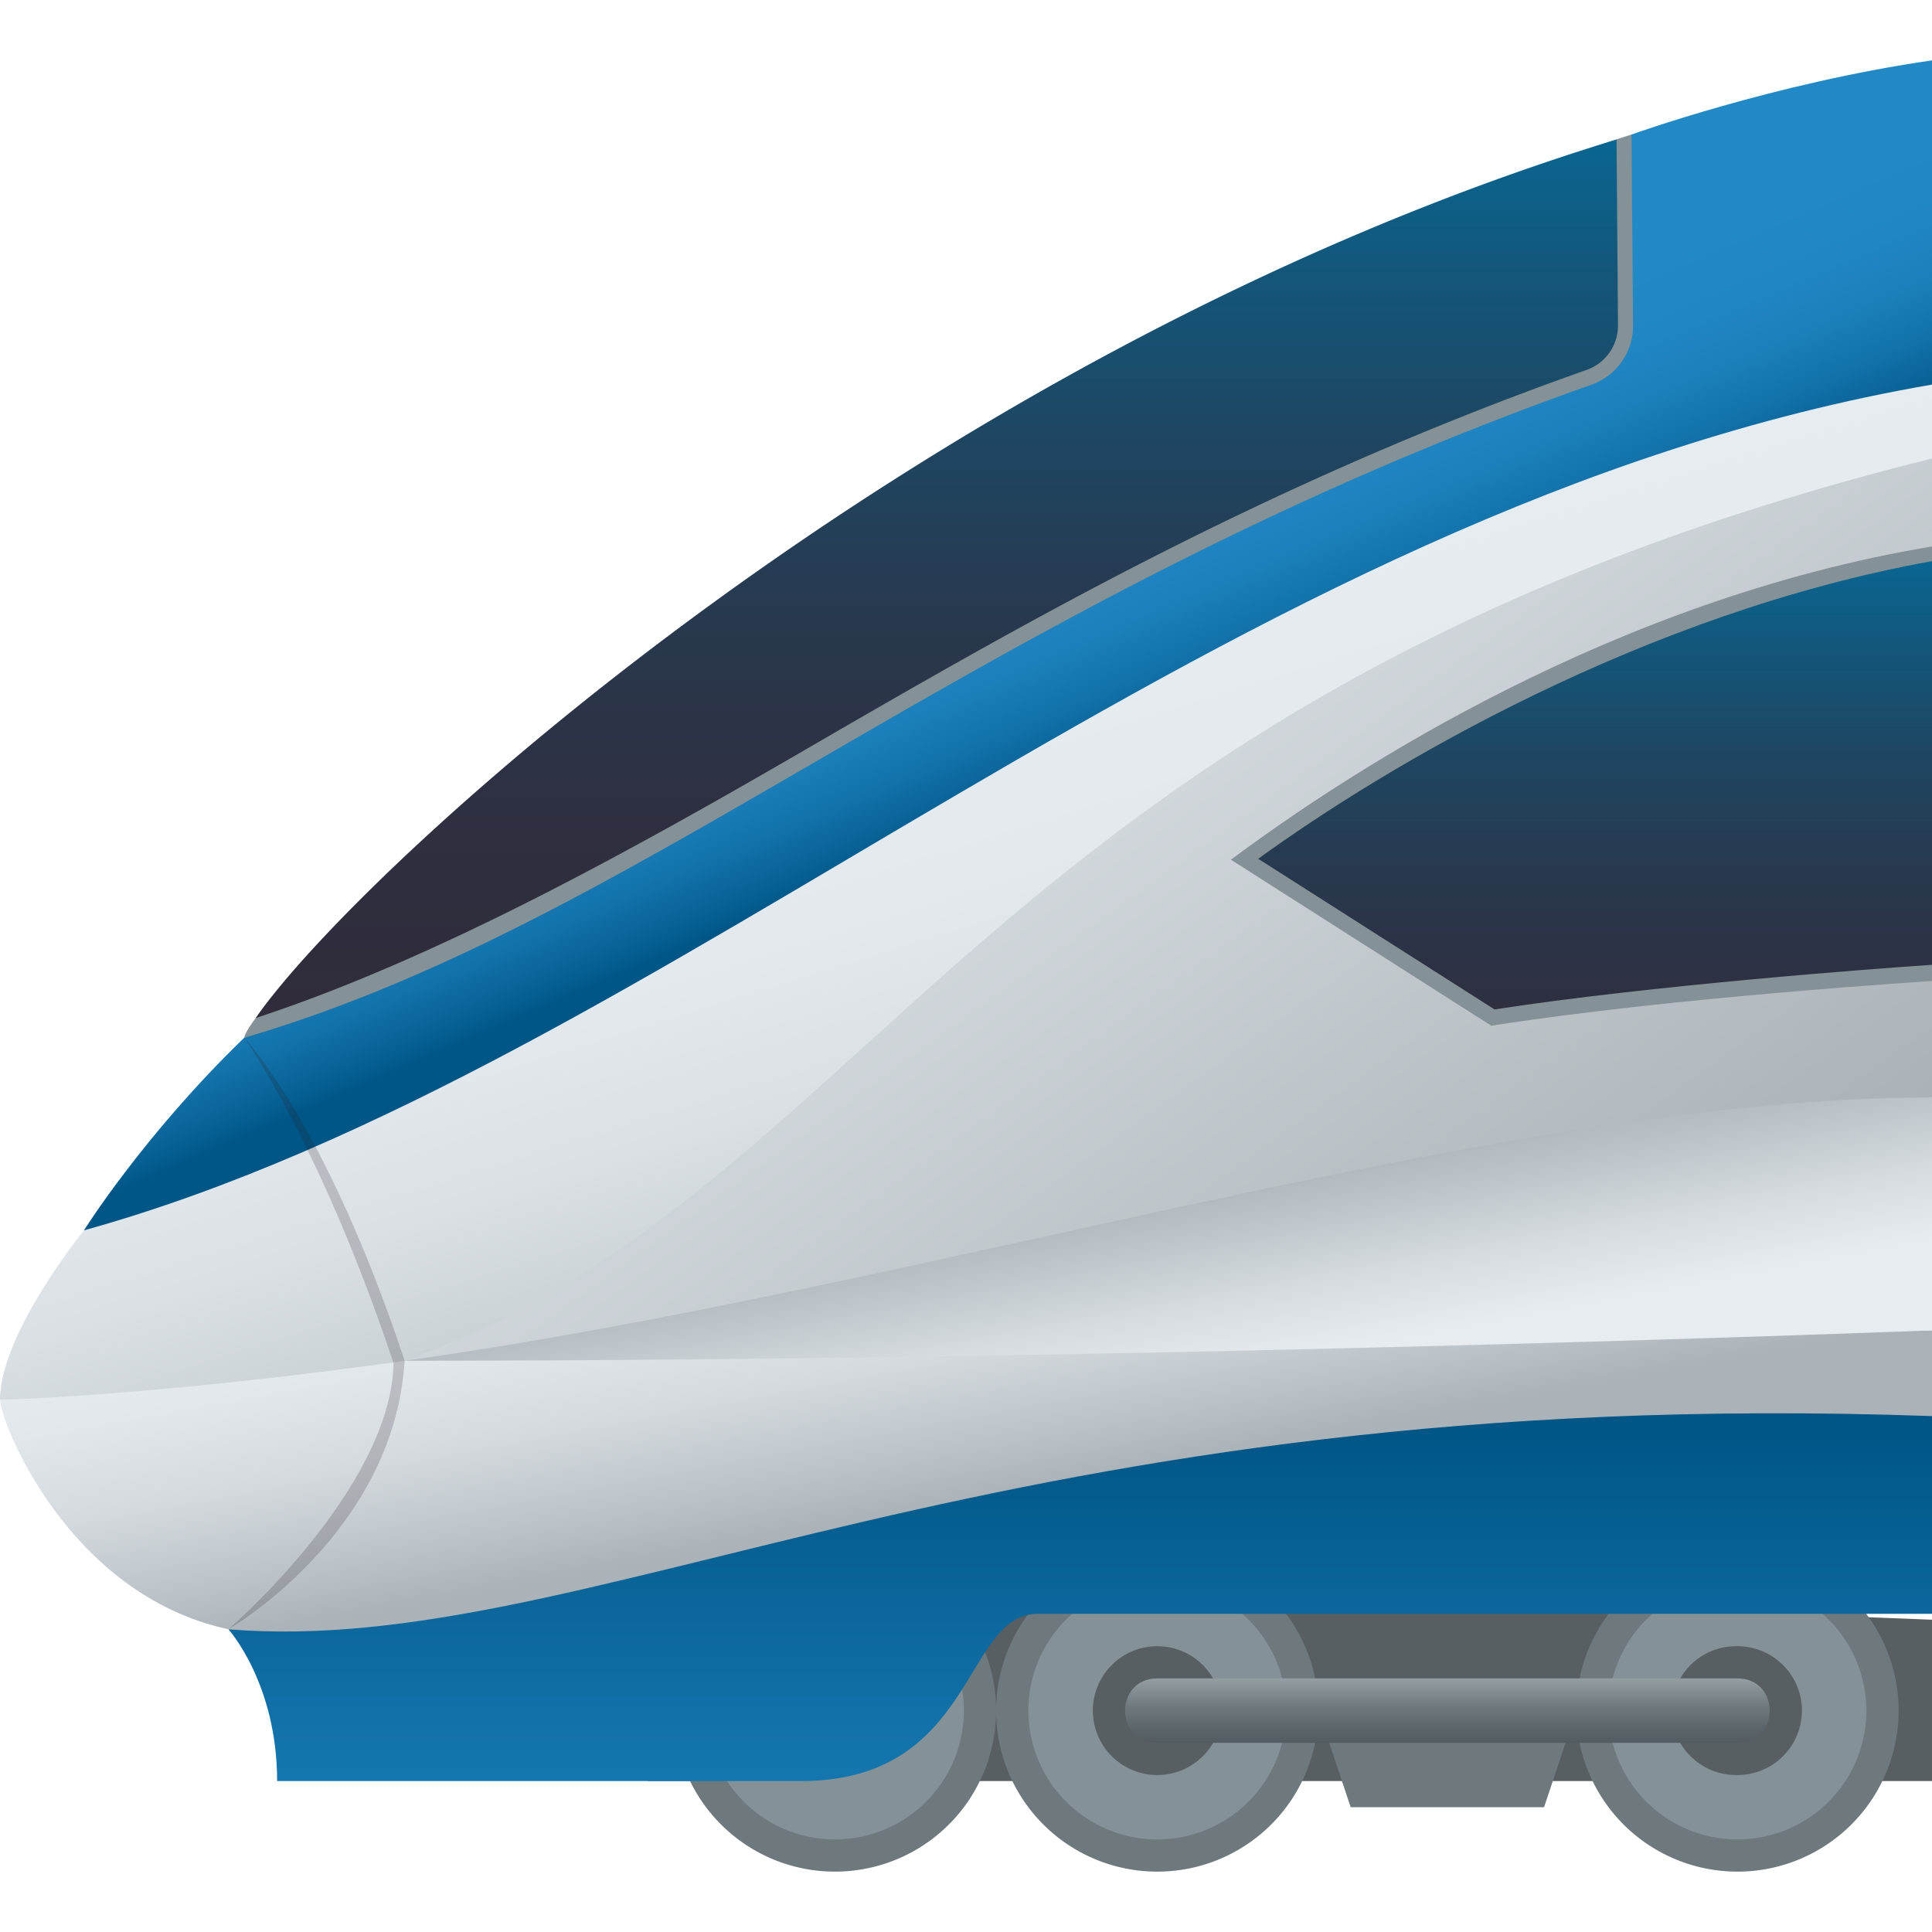 <svg xmlns="http://www.w3.org/2000/svg" xml:space="preserve" style="enable-background:new 0 0 64 64" viewBox="0 0 64 64"><linearGradient id="a" x1="36.531" x2="29.839" y1="44.145" y2="22.599" gradientUnits="userSpaceOnUse"><stop offset="0" style="stop-color:#abb3b8"/><stop offset=".057" style="stop-color:#b3bbc0"/><stop offset=".251" style="stop-color:#cad1d5"/><stop offset=".459" style="stop-color:#dae0e4"/><stop offset=".692" style="stop-color:#e4e9ed"/><stop offset="1" style="stop-color:#e7ecf0"/></linearGradient><path d="M2.78 40.757S0 44.175 0 46.37c23.222 2.698 57.819-9.268 57.819-9.268l6.18-21.917V12.74S32.18 14.48 2.782 40.757z" style="fill:url(#a)"/><linearGradient id="b" x1="50.162" x2="28.577" y1="46.006" y2="16.107" gradientUnits="userSpaceOnUse"><stop offset="0" style="stop-color:#abb3b8"/><stop offset="1" style="stop-color:#e7ecf0"/></linearGradient><path d="M13.404 45.077C29.152 39.407 32.56 23.017 64 15.187v2.916c-10.185 7.658 0 14.394 0 14.394v3.858c-25.663 10.747-50.596 8.722-50.596 8.722z" style="fill:url(#b)"/><path d="M64 32.497V18.103c-10.493 1.742-19.183 7.365-23.224 10.376l8.625 5.5C55.437 33.03 64 32.498 64 32.498z" style="fill:#849196"/><linearGradient id="c" x1="52.841" x2="52.841" y1="37.496" y2="18.588" gradientUnits="userSpaceOnUse"><stop offset="0" style="stop-color:#302c3b"/><stop offset=".209" style="stop-color:#2e2f3f"/><stop offset=".426" style="stop-color:#29374c"/><stop offset=".647" style="stop-color:#1f4560"/><stop offset=".868" style="stop-color:#12587d"/><stop offset="1" style="stop-color:#096692"/></linearGradient><path d="M41.681 28.448c4.274-3.097 12.753-8.132 22.319-9.86V31.96c-1.857.125-9.328.68-14.492 1.479l-7.827-4.99z" style="fill:url(#c)"/><linearGradient id="d" x1="32.809" x2="30.92" y1="49.567" y2="39.481" gradientUnits="userSpaceOnUse"><stop offset="0" style="stop-color:#abb3b8"/><stop offset=".175" style="stop-color:#bcc3c8"/><stop offset=".478" style="stop-color:#d4dade"/><stop offset=".76" style="stop-color:#e2e7eb"/><stop offset="1" style="stop-color:#e7ecf0"/></linearGradient><path d="M0 46.371c0 .672 2.208 6.442 7.567 7.601C25.773 57.912 64 47.96 64 47.96v-3.89l-50.596 1.007S5.927 46.17 0 46.37z" style="fill:url(#d)"/><linearGradient id="e" x1="39.623" x2="38.429" y1="45.632" y2="39.26" gradientUnits="userSpaceOnUse"><stop offset="0" style="stop-color:#e7ecf0"/><stop offset=".343" style="stop-color:#d6dce0"/><stop offset="1" style="stop-color:#abb3b8"/></linearGradient><path d="M13.404 45.077C38.336 45.077 64 44.07 64 44.07v-7.715c-14.126 0-33.459 6.333-50.596 8.722z" style="fill:url(#e)"/><linearGradient id="f" x1="35.343" x2="29.194" y1="25.899" y2="11.66" gradientUnits="userSpaceOnUse"><stop offset="0" style="stop-color:#005687"/><stop offset=".038" style="stop-color:#065f92"/><stop offset=".141" style="stop-color:#1271a9"/><stop offset=".252" style="stop-color:#1b7fba"/><stop offset=".373" style="stop-color:#2086c4"/><stop offset=".525" style="stop-color:#2289c7"/></linearGradient><path d="M64 2c-5.222.75-9.955 2.457-9.955 2.457-15.008 11.88-38.797 25.915-45.957 29.921-3.333 3.224-5.307 6.379-5.307 6.379C22.135 35.38 40.482 16.782 64 12.74V2z" style="fill:url(#f)"/><path d="M54.045 4.457C27.76 12.84 8.354 32.83 8.088 34.378c13.387-3.92 24.215-14.422 44.643-21.638a2.074 2.074 0 0 0 1.367-1.976l-.053-6.307z" style="fill:#849196"/><linearGradient id="g" x1="31.035" x2="31.035" y1="33.724" y2="4.621" gradientUnits="userSpaceOnUse"><stop offset="0" style="stop-color:#302c3b"/><stop offset=".209" style="stop-color:#2e2f3f"/><stop offset=".426" style="stop-color:#29374c"/><stop offset=".647" style="stop-color:#1f4560"/><stop offset=".868" style="stop-color:#12587d"/><stop offset="1" style="stop-color:#096692"/></linearGradient><path d="M8.471 33.724c3.305-4.802 21.856-22.021 45.08-29.103l.047 6.148a1.553 1.553 0 0 1-1.028 1.48c-10.732 3.792-18.847 8.499-26.008 12.652-6.12 3.55-12.294 6.915-18.091 8.823z" style="fill:url(#g)"/><path d="M7.567 53.972s5.48-3.151 5.837-8.895c-2.64-7.95-5.316-10.699-5.316-10.699s2.527 3.506 4.95 10.783c-.095 4.177-5.47 8.811-5.47 8.811z" style="opacity:.2;fill:#23202b"/><path d="M31.235 52.4 21.448 59H64v-5.345z" style="fill:#585f63"/><path d="M62.895 56.667A5.337 5.337 0 0 1 57.555 62a5.337 5.337 0 0 1-5.338-5.333 5.337 5.337 0 0 1 5.338-5.334 5.337 5.337 0 0 1 5.34 5.334z" style="fill:#6e797d"/><path d="M61.826 56.667a4.269 4.269 0 0 1-4.27 4.266 4.269 4.269 0 0 1-4.271-4.266 4.269 4.269 0 0 1 4.27-4.267 4.269 4.269 0 0 1 4.271 4.267z" style="fill:#849196"/><path d="M59.69 56.667a2.133 2.133 0 0 1-2.135 2.133 2.134 2.134 0 1 1 0-4.267c1.182 0 2.136.956 2.136 2.134z" style="fill:#585f63"/><path d="M43.675 56.667A5.336 5.336 0 0 1 38.337 62a5.337 5.337 0 0 1-5.34-5.333 5.337 5.337 0 0 1 5.34-5.334 5.336 5.336 0 0 1 5.338 5.334z" style="fill:#6e797d"/><path d="M42.608 56.667a4.27 4.27 0 0 1-4.271 4.266 4.27 4.27 0 0 1-4.271-4.266 4.269 4.269 0 0 1 4.27-4.267 4.27 4.27 0 0 1 4.272 4.267z" style="fill:#849196"/><path d="M40.472 56.667a2.134 2.134 0 0 1-2.136 2.133 2.133 2.133 0 1 1 0-4.267c1.18 0 2.136.956 2.136 2.134z" style="fill:#585f63"/><path d="M32.997 56.667A5.336 5.336 0 0 1 27.66 62a5.337 5.337 0 0 1-5.34-5.333 5.336 5.336 0 0 1 5.34-5.334 5.336 5.336 0 0 1 5.338 5.334z" style="fill:#6e797d"/><path d="M31.93 56.667a4.27 4.27 0 0 1-4.271 4.266 4.27 4.27 0 0 1-4.271-4.266 4.27 4.27 0 0 1 4.27-4.267 4.27 4.27 0 0 1 4.271 4.267z" style="fill:#849196"/><path d="M51.149 59.867h-6.406l-1.068-3.2h8.542z" style="fill:#6e797d"/><linearGradient id="h" x1="47.946" x2="47.946" y1="57.733" y2="55.6" gradientUnits="userSpaceOnUse"><stop offset="0" style="stop-color:#525c61"/><stop offset=".221" style="stop-color:#5a6469"/><stop offset=".562" style="stop-color:#6f7a7e"/><stop offset=".979" style="stop-color:#929da1"/><stop offset="1" style="stop-color:#949fa3"/></linearGradient><path d="M57.555 55.6H38.337c-1.423 0-1.423 2.133 0 2.133h19.218c1.423 0 1.423-2.133 0-2.133z" style="fill:url(#h)"/><linearGradient id="i" x1="35.784" x2="35.784" y1="65.333" y2="47.546" gradientUnits="userSpaceOnUse"><stop offset="0" style="stop-color:#2289c7"/><stop offset=".249" style="stop-color:#197cb6"/><stop offset="1" style="stop-color:#005687"/></linearGradient><path d="M7.567 53.972S9.18 55.758 9.18 59h17.355c5.791 0 5.363-5.54 7.84-5.54H64v-6.55c-31.003-1.113-44.403 8.042-56.432 7.063z" style="fill:url(#i)"/></svg>